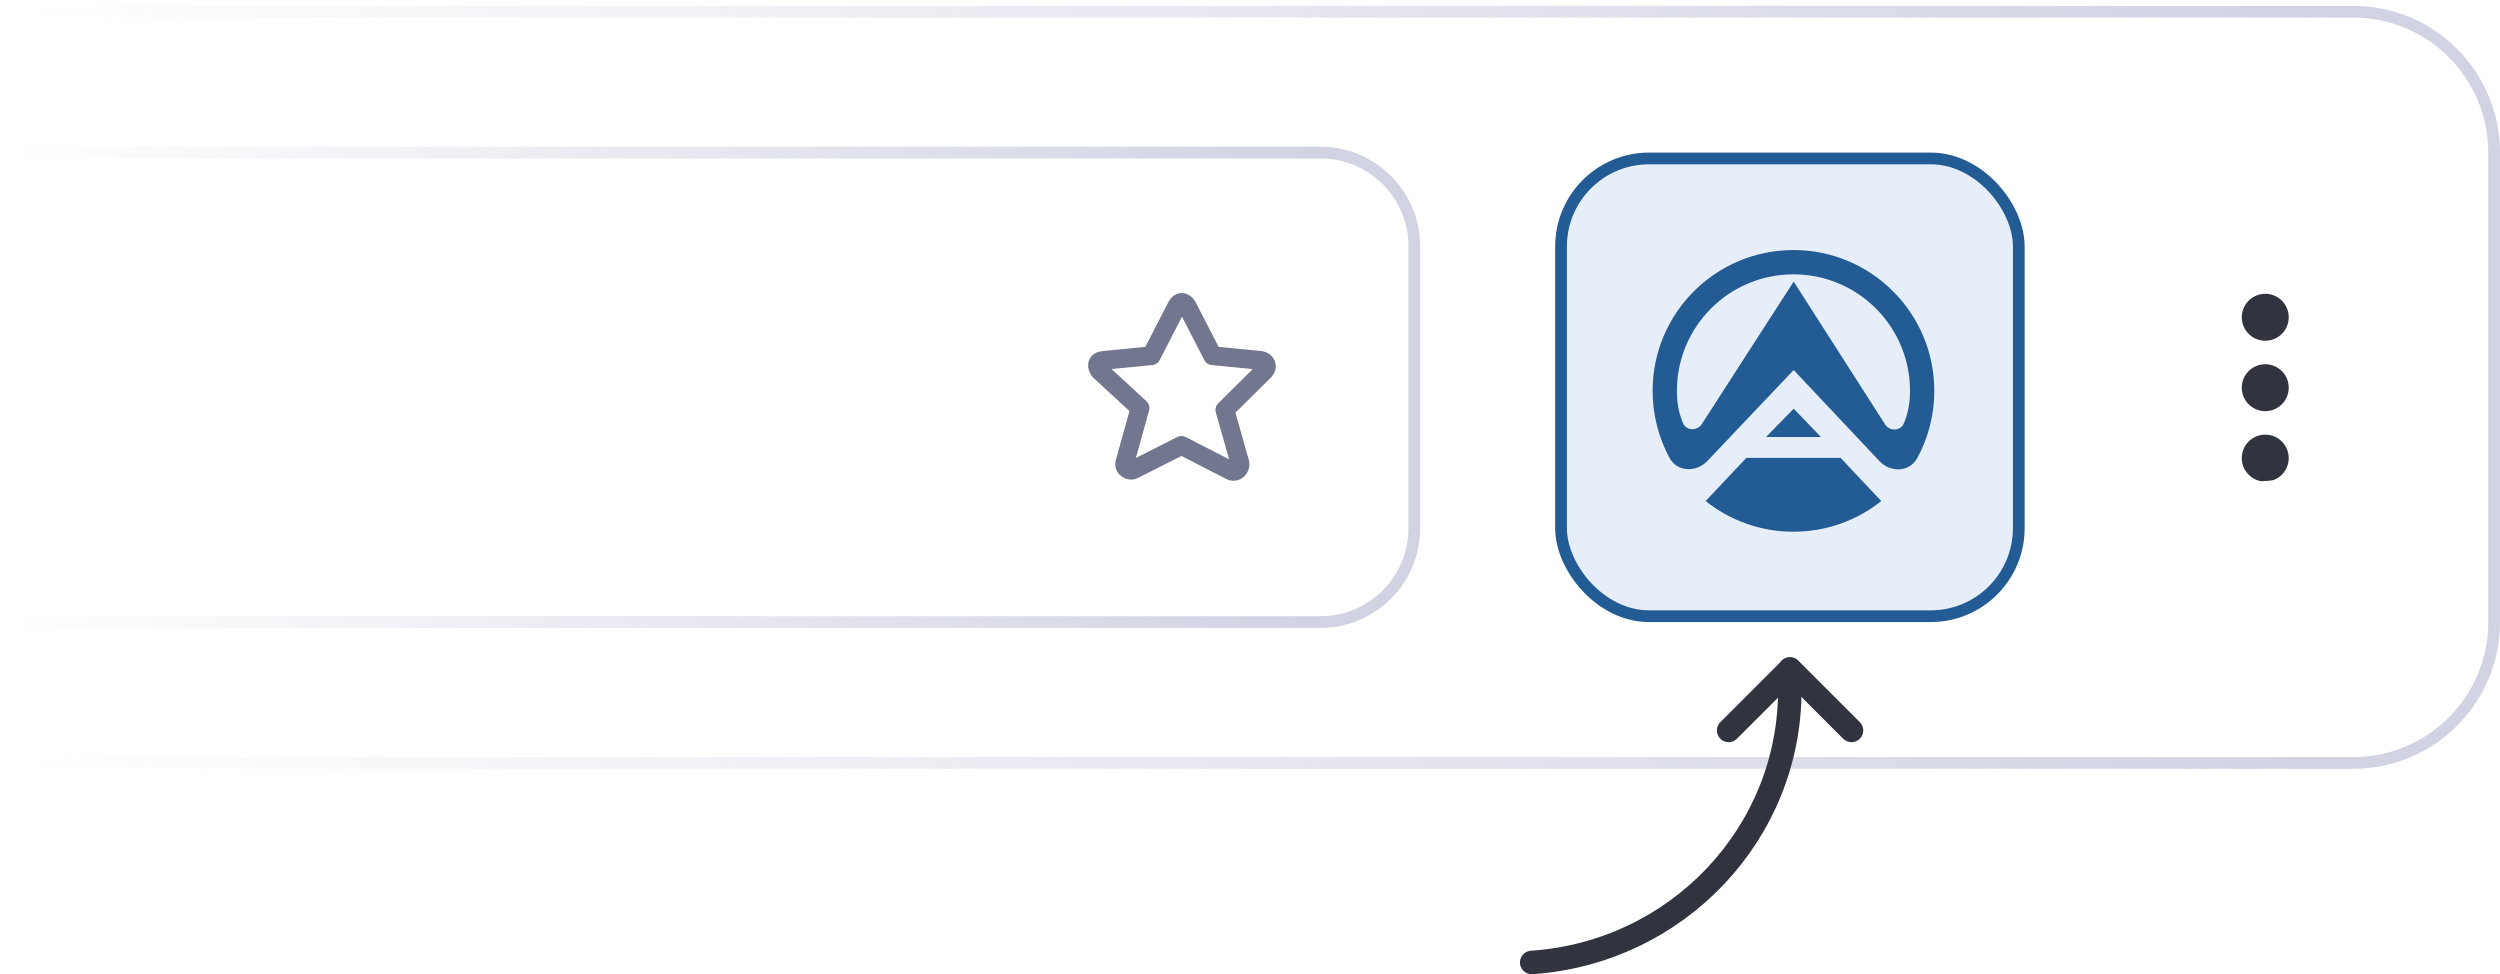 <svg viewBox="0 0 213 83" fill="none" xmlns="http://www.w3.org/2000/svg">
  <path d="M0.5 13H112.5C116.918 13 120.5 16.582 120.5 21V45C120.5 49.418 116.918 53 112.5 53H0.5"
    stroke="url(#paint0_linear_19_29)" />
  <path d="M0.5 1H200.5C207.127 1 212.5 6.373 212.5 13V53C212.5 59.627 207.127 65 200.5 65H0.5"
    stroke="url(#paint1_linear_19_29)" />
  <path
    d="M101.147 26.091L103.315 30.309L107.412 30.707C107.893 30.786 108.054 31.264 107.733 31.582L104.359 34.925L105.645 39.461C105.725 39.859 105.323 40.337 104.841 40.098L100.665 37.949L96.569 40.018C96.328 40.177 95.685 39.938 95.846 39.381L97.131 34.766L93.677 31.582C93.436 31.264 93.356 30.786 93.998 30.707L98.095 30.309L100.263 26.091C100.504 25.613 100.906 25.693 101.147 26.091Z"
    stroke="#72768E" stroke-width="1.6" stroke-linecap="round" stroke-linejoin="round" />
  <rect x="133" y="13.5" width="39" height="39" rx="7.5" fill="#E6EFF9" stroke="#235B95" />
  <g clip-path="url(#clip0_19_29)">
    <path fill-rule="evenodd" clip-rule="evenodd"
      d="M140.803 33.303C140.803 26.677 146.177 21.303 152.803 21.303C159.429 21.303 164.803 26.677 164.803 33.303C164.803 35.38 164.278 37.334 163.343 39.038C162.684 40.247 161.059 40.277 160.119 39.276L152.821 31.526L145.474 39.27C144.528 40.265 142.91 40.229 142.25 39.026C141.328 37.322 140.803 35.374 140.803 33.303ZM162.733 33.303C162.733 27.819 158.287 23.373 152.803 23.373C147.319 23.373 142.873 27.819 142.873 33.303C142.873 34.409 143.05 35.221 143.386 36.033C143.667 36.717 144.595 36.742 144.998 36.125L152.821 23.99L160.601 36.143C160.998 36.766 161.933 36.742 162.213 36.057C162.549 35.239 162.733 34.415 162.733 33.303Z"
      fill="#235B95" />
    <path fill-rule="evenodd" clip-rule="evenodd" d="M150.47 37.23L152.821 34.818L155.142 37.23H150.47Z"
      fill="#235B95" />
    <path
      d="M145.322 42.69C147.373 44.326 149.975 45.303 152.802 45.303C155.63 45.303 158.231 44.326 160.283 42.69L156.821 39.013H148.784L145.322 42.69Z"
      fill="#235B95" />
  </g>
  <g clip-path="url(#clip1_19_29)">
    <circle cx="193" cy="27.031" r="2" transform="rotate(90 193 27.031)" fill="#31333F" />
    <circle cx="193" cy="33.031" r="2" transform="rotate(90 193 33.031)" fill="#31333F" />
    <circle cx="193" cy="39.031" r="2" transform="rotate(90 193 39.031)" fill="#31333F" />
  </g>
  <path d="M152.491 57C152.511 57.392 152.491 58.333 152.491 58.727C152.533 70.979 142.912 81.161 130.5 82"
    stroke="#31333F" stroke-width="2" stroke-linecap="round" stroke-linejoin="round" />
  <path d="M147.281 62.233L152.515 57L157.748 62.233" stroke="#31333F" stroke-width="2" stroke-linecap="round"
    stroke-linejoin="round" />
  <defs>
    <linearGradient id="paint0_linear_19_29" x1="112.523" y1="33" x2="0.5" y2="33" gradientUnits="userSpaceOnUse">
      <stop stop-color="#D1D3E3" />
      <stop offset="1" stop-color="#D1D3E3" stop-opacity="0" />
    </linearGradient>
    <linearGradient id="paint1_linear_19_29" x1="198.408" y1="33" x2="0.5" y2="33" gradientUnits="userSpaceOnUse">
      <stop stop-color="#D1D3E3" />
      <stop offset="1" stop-color="#D1D3E3" stop-opacity="0" />
    </linearGradient>
    <clipPath id="clip0_19_29">
      <rect width="24" height="24" fill="white" transform="translate(140.805 21.303)" />
    </clipPath>
    <clipPath id="clip1_19_29">
      <rect x="200.5" y="41" width="16" height="16" rx="8" transform="rotate(-180 200.5 41)" fill="white" />
    </clipPath>
  </defs>
</svg>